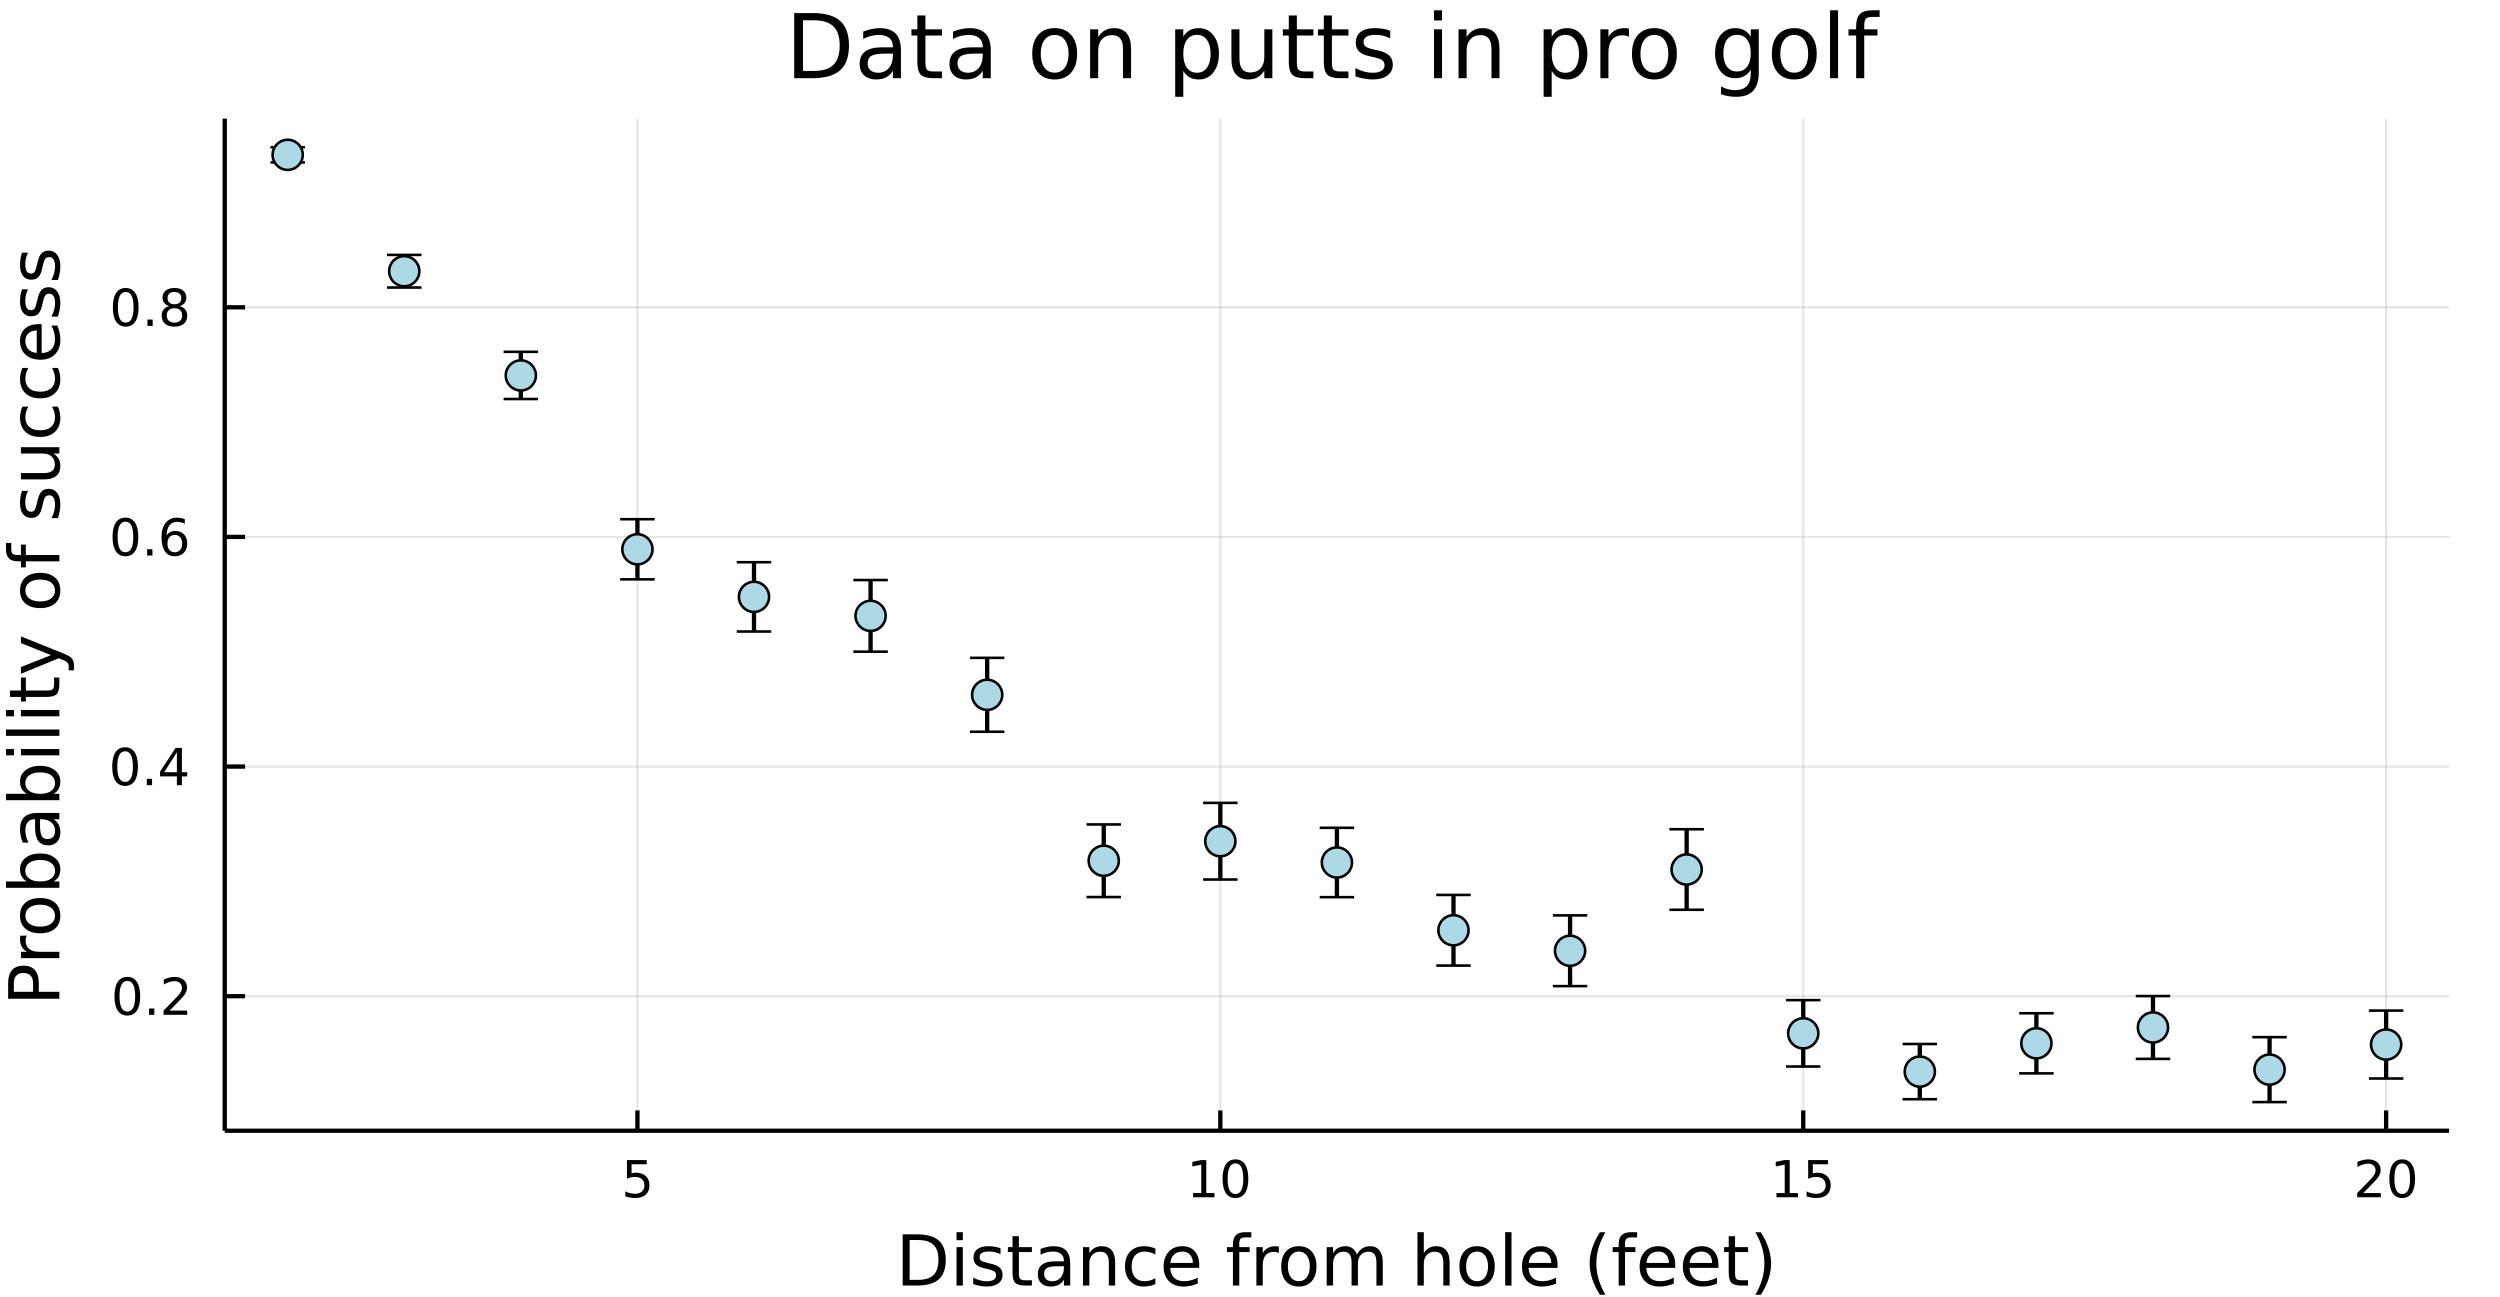 <?xml version="1.0" encoding="utf-8"?>
<svg xmlns="http://www.w3.org/2000/svg" xmlns:xlink="http://www.w3.org/1999/xlink" width="580" height="301" viewBox="0 0 2320 1204">
<rect x="0" y="0" width="2320" height="1204" fill="#808080" stroke="none"/>
<defs>
  <clipPath id="clip200">
    <rect x="0" y="0" width="2320" height="1204"/>
  </clipPath>
</defs>
<path clip-path="url(#clip200)" d="
M0 1204 L2320 1204 L2320 0 L0 0  Z
  " fill="#ffffff" fill-rule="evenodd" fill-opacity="1"/>
<defs>
  <clipPath id="clip201">
    <rect x="464" y="0" width="1625" height="1204"/>
  </clipPath>
</defs>
<path clip-path="url(#clip200)" d="
M208.538 1049.32 L2272.76 1049.32 L2272.76 110.073 L208.538 110.073  Z
  " fill="#ffffff" fill-rule="evenodd" fill-opacity="1"/>
<defs>
  <clipPath id="clip202">
    <rect x="208" y="110" width="2065" height="940"/>
  </clipPath>
</defs>
<polyline clip-path="url(#clip202)" style="stroke:#000000; stroke-linecap:butt; stroke-linejoin:round; stroke-width:2; stroke-opacity:0.1; fill:none" points="
  591.522,1049.32 591.522,110.073 
  "/>
<polyline clip-path="url(#clip202)" style="stroke:#000000; stroke-linecap:butt; stroke-linejoin:round; stroke-width:2; stroke-opacity:0.1; fill:none" points="
  1132.46,1049.32 1132.46,110.073 
  "/>
<polyline clip-path="url(#clip202)" style="stroke:#000000; stroke-linecap:butt; stroke-linejoin:round; stroke-width:2; stroke-opacity:0.1; fill:none" points="
  1673.4,1049.32 1673.4,110.073 
  "/>
<polyline clip-path="url(#clip202)" style="stroke:#000000; stroke-linecap:butt; stroke-linejoin:round; stroke-width:2; stroke-opacity:0.1; fill:none" points="
  2214.33,1049.32 2214.33,110.073 
  "/>
<polyline clip-path="url(#clip200)" style="stroke:#000000; stroke-linecap:butt; stroke-linejoin:round; stroke-width:4; stroke-opacity:1; fill:none" points="
  208.538,1049.32 2272.76,1049.32 
  "/>
<polyline clip-path="url(#clip200)" style="stroke:#000000; stroke-linecap:butt; stroke-linejoin:round; stroke-width:4; stroke-opacity:1; fill:none" points="
  591.522,1049.32 591.522,1030.43 
  "/>
<polyline clip-path="url(#clip200)" style="stroke:#000000; stroke-linecap:butt; stroke-linejoin:round; stroke-width:4; stroke-opacity:1; fill:none" points="
  1132.46,1049.32 1132.46,1030.43 
  "/>
<polyline clip-path="url(#clip200)" style="stroke:#000000; stroke-linecap:butt; stroke-linejoin:round; stroke-width:4; stroke-opacity:1; fill:none" points="
  1673.4,1049.32 1673.4,1030.43 
  "/>
<polyline clip-path="url(#clip200)" style="stroke:#000000; stroke-linecap:butt; stroke-linejoin:round; stroke-width:4; stroke-opacity:1; fill:none" points="
  2214.33,1049.32 2214.33,1030.43 
  "/>
<path clip-path="url(#clip200)" d="M581.8 1076.52 L600.156 1076.52 L600.156 1080.46 L586.082 1080.46 L586.082 1088.93 Q587.101 1088.58 588.119 1088.42 Q589.138 1088.24 590.156 1088.24 Q595.943 1088.24 599.323 1091.41 Q602.702 1094.58 602.702 1100 Q602.702 1105.58 599.23 1108.68 Q595.758 1111.76 589.439 1111.76 Q587.263 1111.76 584.994 1111.39 Q582.749 1111.02 580.341 1110.27 L580.341 1105.58 Q582.425 1106.71 584.647 1107.27 Q586.869 1107.82 589.346 1107.82 Q593.351 1107.82 595.689 1105.71 Q598.027 1103.61 598.027 1100 Q598.027 1096.39 595.689 1094.28 Q593.351 1092.17 589.346 1092.17 Q587.471 1092.17 585.596 1092.59 Q583.744 1093.01 581.8 1093.89 L581.8 1076.52 Z" fill="#000000" fill-rule="evenodd" fill-opacity="1" /><path clip-path="url(#clip200)" d="M1107.15 1107.15 L1114.79 1107.15 L1114.79 1080.78 L1106.48 1082.45 L1106.48 1078.19 L1114.74 1076.52 L1119.42 1076.52 L1119.42 1107.15 L1127.05 1107.15 L1127.05 1111.08 L1107.15 1111.08 L1107.15 1107.15 Z" fill="#000000" fill-rule="evenodd" fill-opacity="1" /><path clip-path="url(#clip200)" d="M1146.5 1079.6 Q1142.89 1079.6 1141.06 1083.17 Q1139.25 1086.71 1139.25 1093.84 Q1139.25 1100.95 1141.06 1104.51 Q1142.89 1108.05 1146.5 1108.05 Q1150.13 1108.05 1151.94 1104.51 Q1153.77 1100.95 1153.77 1093.84 Q1153.77 1086.71 1151.94 1083.17 Q1150.13 1079.6 1146.5 1079.6 M1146.5 1075.9 Q1152.31 1075.9 1155.36 1080.51 Q1158.44 1085.09 1158.44 1093.84 Q1158.44 1102.57 1155.36 1107.17 Q1152.31 1111.76 1146.5 1111.76 Q1140.69 1111.76 1137.61 1107.17 Q1134.55 1102.57 1134.55 1093.84 Q1134.55 1085.09 1137.61 1080.51 Q1140.69 1075.9 1146.5 1075.9 Z" fill="#000000" fill-rule="evenodd" fill-opacity="1" /><path clip-path="url(#clip200)" d="M1648.58 1107.15 L1656.22 1107.15 L1656.22 1080.78 L1647.91 1082.45 L1647.91 1078.19 L1656.17 1076.52 L1660.85 1076.52 L1660.85 1107.15 L1668.49 1107.15 L1668.49 1111.08 L1648.58 1111.08 L1648.58 1107.15 Z" fill="#000000" fill-rule="evenodd" fill-opacity="1" /><path clip-path="url(#clip200)" d="M1677.98 1076.52 L1696.34 1076.52 L1696.34 1080.46 L1682.26 1080.46 L1682.26 1088.93 Q1683.28 1088.58 1684.3 1088.42 Q1685.32 1088.24 1686.34 1088.24 Q1692.12 1088.24 1695.5 1091.41 Q1698.88 1094.58 1698.88 1100 Q1698.88 1105.58 1695.41 1108.68 Q1691.94 1111.76 1685.62 1111.76 Q1683.44 1111.76 1681.17 1111.39 Q1678.93 1111.02 1676.52 1110.27 L1676.52 1105.58 Q1678.61 1106.71 1680.83 1107.27 Q1683.05 1107.82 1685.53 1107.82 Q1689.53 1107.82 1691.87 1105.71 Q1694.21 1103.61 1694.21 1100 Q1694.21 1096.39 1691.87 1094.28 Q1689.53 1092.17 1685.53 1092.17 Q1683.65 1092.17 1681.78 1092.59 Q1679.92 1093.01 1677.98 1093.89 L1677.98 1076.52 Z" fill="#000000" fill-rule="evenodd" fill-opacity="1" /><path clip-path="url(#clip200)" d="M2193.11 1107.15 L2209.43 1107.15 L2209.43 1111.08 L2187.48 1111.08 L2187.48 1107.15 Q2190.14 1104.4 2194.73 1099.77 Q2199.33 1095.11 2200.52 1093.77 Q2202.76 1091.25 2203.64 1089.51 Q2204.54 1087.75 2204.54 1086.06 Q2204.54 1083.31 2202.6 1081.57 Q2200.68 1079.83 2197.58 1079.83 Q2195.38 1079.83 2192.92 1080.6 Q2190.49 1081.36 2187.71 1082.91 L2187.71 1078.19 Q2190.54 1077.06 2192.99 1076.48 Q2195.45 1075.9 2197.48 1075.9 Q2202.85 1075.9 2206.05 1078.58 Q2209.24 1081.27 2209.24 1085.76 Q2209.24 1087.89 2208.43 1089.81 Q2207.64 1091.71 2205.54 1094.3 Q2204.96 1094.97 2201.86 1098.19 Q2198.76 1101.39 2193.11 1107.15 Z" fill="#000000" fill-rule="evenodd" fill-opacity="1" /><path clip-path="url(#clip200)" d="M2229.24 1079.6 Q2225.63 1079.6 2223.8 1083.17 Q2222 1086.71 2222 1093.84 Q2222 1100.95 2223.8 1104.51 Q2225.63 1108.05 2229.24 1108.05 Q2232.88 1108.05 2234.68 1104.51 Q2236.51 1100.95 2236.51 1093.84 Q2236.51 1086.71 2234.68 1083.17 Q2232.88 1079.6 2229.24 1079.6 M2229.24 1075.9 Q2235.05 1075.9 2238.11 1080.51 Q2241.19 1085.09 2241.19 1093.84 Q2241.19 1102.57 2238.11 1107.17 Q2235.05 1111.76 2229.24 1111.76 Q2223.43 1111.76 2220.35 1107.17 Q2217.3 1102.57 2217.3 1093.84 Q2217.3 1085.09 2220.35 1080.51 Q2223.43 1075.9 2229.24 1075.9 Z" fill="#000000" fill-rule="evenodd" fill-opacity="1" /><path clip-path="url(#clip200)" d="M844.143 1150.75 L844.143 1187.71 L851.909 1187.71 Q861.744 1187.71 866.296 1183.25 Q870.879 1178.79 870.879 1169.18 Q870.879 1159.63 866.296 1155.21 Q861.744 1150.75 851.909 1150.75 L844.143 1150.75 M837.714 1145.47 L850.923 1145.47 Q864.736 1145.47 871.197 1151.23 Q877.659 1156.96 877.659 1169.18 Q877.659 1181.47 871.165 1187.23 Q864.672 1192.99 850.923 1192.99 L837.714 1192.99 L837.714 1145.47 Z" fill="#000000" fill-rule="evenodd" fill-opacity="1" /><path clip-path="url(#clip200)" d="M887.653 1157.34 L893.509 1157.34 L893.509 1192.99 L887.653 1192.99 L887.653 1157.34 M887.653 1143.46 L893.509 1143.46 L893.509 1150.88 L887.653 1150.88 L887.653 1143.46 Z" fill="#000000" fill-rule="evenodd" fill-opacity="1" /><path clip-path="url(#clip200)" d="M928.489 1158.39 L928.489 1163.93 Q926.006 1162.66 923.332 1162.02 Q920.659 1161.38 917.794 1161.38 Q913.434 1161.38 911.238 1162.72 Q909.073 1164.06 909.073 1166.73 Q909.073 1168.77 910.633 1169.94 Q912.192 1171.09 916.903 1172.14 L918.908 1172.59 Q925.147 1173.92 927.757 1176.37 Q930.398 1178.79 930.398 1183.15 Q930.398 1188.12 926.452 1191.02 Q922.537 1193.91 915.662 1193.91 Q912.797 1193.91 909.678 1193.34 Q906.591 1192.8 903.153 1191.68 L903.153 1185.64 Q906.4 1187.32 909.551 1188.18 Q912.702 1189.01 915.789 1189.01 Q919.927 1189.01 922.155 1187.61 Q924.383 1186.18 924.383 1183.6 Q924.383 1181.21 922.76 1179.94 Q921.168 1178.67 915.725 1177.49 L913.688 1177.01 Q908.246 1175.87 905.827 1173.51 Q903.408 1171.12 903.408 1166.98 Q903.408 1161.96 906.973 1159.22 Q910.537 1156.48 917.094 1156.48 Q920.341 1156.48 923.205 1156.96 Q926.07 1157.44 928.489 1158.39 Z" fill="#000000" fill-rule="evenodd" fill-opacity="1" /><path clip-path="url(#clip200)" d="M945.517 1147.22 L945.517 1157.34 L957.58 1157.34 L957.58 1161.89 L945.517 1161.89 L945.517 1181.24 Q945.517 1185.6 946.695 1186.85 Q947.904 1188.09 951.564 1188.09 L957.58 1188.09 L957.58 1192.99 L951.564 1192.99 Q944.785 1192.99 942.207 1190.47 Q939.629 1187.93 939.629 1181.24 L939.629 1161.89 L935.332 1161.89 L935.332 1157.34 L939.629 1157.34 L939.629 1147.22 L945.517 1147.22 Z" fill="#000000" fill-rule="evenodd" fill-opacity="1" /><path clip-path="url(#clip200)" d="M981.483 1175.07 Q974.385 1175.07 971.648 1176.69 Q968.911 1178.32 968.911 1182.23 Q968.911 1185.35 970.948 1187.2 Q973.017 1189.01 976.55 1189.01 Q981.42 1189.01 984.348 1185.57 Q987.308 1182.1 987.308 1176.37 L987.308 1175.07 L981.483 1175.07 M993.164 1172.65 L993.164 1192.99 L987.308 1192.99 L987.308 1187.58 Q985.303 1190.82 982.311 1192.38 Q979.319 1193.91 974.99 1193.91 Q969.516 1193.91 966.269 1190.86 Q963.054 1187.77 963.054 1182.61 Q963.054 1176.6 967.065 1173.54 Q971.107 1170.49 979.096 1170.49 L987.308 1170.49 L987.308 1169.91 Q987.308 1165.87 984.634 1163.67 Q981.992 1161.45 977.186 1161.45 Q974.131 1161.45 971.234 1162.18 Q968.338 1162.91 965.664 1164.37 L965.664 1158.96 Q968.879 1157.72 971.903 1157.12 Q974.927 1156.48 977.791 1156.48 Q985.525 1156.48 989.345 1160.49 Q993.164 1164.5 993.164 1172.65 Z" fill="#000000" fill-rule="evenodd" fill-opacity="1" /><path clip-path="url(#clip200)" d="M1034.86 1171.47 L1034.86 1192.99 L1029 1192.99 L1029 1171.66 Q1029 1166.6 1027.03 1164.09 Q1025.06 1161.57 1021.11 1161.57 Q1016.37 1161.57 1013.63 1164.6 Q1010.89 1167.62 1010.89 1172.84 L1010.89 1192.99 L1005 1192.99 L1005 1157.34 L1010.89 1157.34 L1010.89 1162.88 Q1012.99 1159.66 1015.83 1158.07 Q1018.69 1156.48 1022.41 1156.48 Q1028.56 1156.48 1031.71 1160.3 Q1034.86 1164.09 1034.86 1171.47 Z" fill="#000000" fill-rule="evenodd" fill-opacity="1" /><path clip-path="url(#clip200)" d="M1072.19 1158.71 L1072.19 1164.18 Q1069.71 1162.82 1067.2 1162.15 Q1064.71 1161.45 1062.17 1161.45 Q1056.47 1161.45 1053.32 1165.08 Q1050.17 1168.67 1050.17 1175.2 Q1050.17 1181.72 1053.32 1185.35 Q1056.47 1188.95 1062.17 1188.95 Q1064.71 1188.95 1067.2 1188.28 Q1069.71 1187.58 1072.19 1186.21 L1072.19 1191.62 Q1069.74 1192.77 1067.1 1193.34 Q1064.49 1193.91 1061.53 1193.91 Q1053.48 1193.91 1048.74 1188.85 Q1043.99 1183.79 1043.99 1175.2 Q1043.99 1166.48 1048.77 1161.48 Q1053.57 1156.48 1061.91 1156.48 Q1064.62 1156.48 1067.2 1157.05 Q1069.78 1157.6 1072.19 1158.71 Z" fill="#000000" fill-rule="evenodd" fill-opacity="1" /><path clip-path="url(#clip200)" d="M1112.87 1173.7 L1112.87 1176.57 L1085.94 1176.57 Q1086.33 1182.61 1089.57 1185.8 Q1092.85 1188.95 1098.68 1188.95 Q1102.05 1188.95 1105.2 1188.12 Q1108.38 1187.29 1111.5 1185.64 L1111.5 1191.17 Q1108.35 1192.51 1105.04 1193.21 Q1101.73 1193.91 1098.33 1193.91 Q1089.8 1193.91 1084.8 1188.95 Q1079.83 1183.98 1079.83 1175.51 Q1079.83 1166.76 1084.54 1161.64 Q1089.29 1156.48 1097.31 1156.48 Q1104.5 1156.48 1108.67 1161.13 Q1112.87 1165.74 1112.87 1173.7 M1107.01 1171.98 Q1106.95 1167.18 1104.31 1164.31 Q1101.7 1161.45 1097.37 1161.45 Q1092.47 1161.45 1089.51 1164.22 Q1086.58 1166.98 1086.14 1172.01 L1107.01 1171.98 Z" fill="#000000" fill-rule="evenodd" fill-opacity="1" /><path clip-path="url(#clip200)" d="M1161.25 1143.46 L1161.25 1148.33 L1155.65 1148.33 Q1152.5 1148.33 1151.26 1149.61 Q1150.05 1150.88 1150.05 1154.19 L1150.05 1157.34 L1159.69 1157.34 L1159.69 1161.89 L1150.05 1161.89 L1150.05 1192.99 L1144.16 1192.99 L1144.16 1161.89 L1138.56 1161.89 L1138.56 1157.34 L1144.16 1157.34 L1144.16 1154.86 Q1144.16 1148.91 1146.93 1146.2 Q1149.7 1143.46 1155.71 1143.46 L1161.25 1143.46 Z" fill="#000000" fill-rule="evenodd" fill-opacity="1" /><path clip-path="url(#clip200)" d="M1186.81 1162.82 Q1185.82 1162.24 1184.64 1161.99 Q1183.5 1161.7 1182.1 1161.7 Q1177.13 1161.7 1174.46 1164.95 Q1171.82 1168.16 1171.82 1174.21 L1171.82 1192.99 L1165.93 1192.99 L1165.93 1157.34 L1171.82 1157.34 L1171.82 1162.88 Q1173.66 1159.63 1176.62 1158.07 Q1179.58 1156.48 1183.82 1156.48 Q1184.42 1156.48 1185.15 1156.58 Q1185.89 1156.64 1186.78 1156.8 L1186.81 1162.82 Z" fill="#000000" fill-rule="evenodd" fill-opacity="1" /><path clip-path="url(#clip200)" d="M1205.33 1161.45 Q1200.62 1161.45 1197.89 1165.14 Q1195.15 1168.8 1195.15 1175.2 Q1195.15 1181.59 1197.85 1185.29 Q1200.59 1188.95 1205.33 1188.95 Q1210.01 1188.95 1212.75 1185.25 Q1215.49 1181.56 1215.49 1175.2 Q1215.49 1168.86 1212.75 1165.17 Q1210.01 1161.45 1205.33 1161.45 M1205.33 1156.48 Q1212.97 1156.48 1217.33 1161.45 Q1221.69 1166.41 1221.69 1175.2 Q1221.69 1183.95 1217.33 1188.95 Q1212.97 1193.91 1205.33 1193.91 Q1197.66 1193.91 1193.3 1188.95 Q1188.97 1183.95 1188.97 1175.2 Q1188.97 1166.41 1193.3 1161.45 Q1197.66 1156.48 1205.33 1156.48 Z" fill="#000000" fill-rule="evenodd" fill-opacity="1" /><path clip-path="url(#clip200)" d="M1259.16 1164.18 Q1261.35 1160.24 1264.41 1158.36 Q1267.46 1156.48 1271.6 1156.48 Q1277.17 1156.48 1280.19 1160.4 Q1283.22 1164.28 1283.22 1171.47 L1283.22 1192.99 L1277.33 1192.99 L1277.33 1171.66 Q1277.33 1166.54 1275.52 1164.06 Q1273.7 1161.57 1269.98 1161.57 Q1265.43 1161.57 1262.78 1164.6 Q1260.14 1167.62 1260.14 1172.84 L1260.14 1192.99 L1254.25 1192.99 L1254.25 1171.66 Q1254.25 1166.51 1252.44 1164.06 Q1250.63 1161.57 1246.84 1161.57 Q1242.35 1161.57 1239.71 1164.63 Q1237.07 1167.65 1237.07 1172.84 L1237.07 1192.99 L1231.18 1192.99 L1231.18 1157.34 L1237.07 1157.34 L1237.07 1162.88 Q1239.07 1159.6 1241.87 1158.04 Q1244.67 1156.48 1248.52 1156.48 Q1252.41 1156.48 1255.11 1158.45 Q1257.85 1160.43 1259.16 1164.18 Z" fill="#000000" fill-rule="evenodd" fill-opacity="1" /><path clip-path="url(#clip200)" d="M1345.25 1171.47 L1345.25 1192.99 L1339.4 1192.99 L1339.4 1171.66 Q1339.4 1166.6 1337.42 1164.09 Q1335.45 1161.57 1331.5 1161.57 Q1326.76 1161.57 1324.02 1164.6 Q1321.28 1167.62 1321.28 1172.84 L1321.28 1192.99 L1315.4 1192.99 L1315.4 1143.46 L1321.28 1143.46 L1321.28 1162.88 Q1323.39 1159.66 1326.22 1158.07 Q1329.08 1156.48 1332.81 1156.48 Q1338.95 1156.48 1342.1 1160.3 Q1345.25 1164.09 1345.25 1171.47 Z" fill="#000000" fill-rule="evenodd" fill-opacity="1" /><path clip-path="url(#clip200)" d="M1370.75 1161.45 Q1366.04 1161.45 1363.3 1165.14 Q1360.56 1168.8 1360.56 1175.2 Q1360.56 1181.59 1363.27 1185.29 Q1366 1188.95 1370.75 1188.95 Q1375.42 1188.95 1378.16 1185.25 Q1380.9 1181.56 1380.9 1175.2 Q1380.9 1168.86 1378.16 1165.17 Q1375.42 1161.45 1370.75 1161.45 M1370.75 1156.48 Q1378.38 1156.48 1382.75 1161.45 Q1387.11 1166.41 1387.11 1175.2 Q1387.11 1183.95 1382.75 1188.95 Q1378.38 1193.91 1370.75 1193.91 Q1363.08 1193.91 1358.71 1188.95 Q1354.39 1183.95 1354.39 1175.2 Q1354.39 1166.41 1358.71 1161.45 Q1363.08 1156.48 1370.75 1156.48 Z" fill="#000000" fill-rule="evenodd" fill-opacity="1" /><path clip-path="url(#clip200)" d="M1396.81 1143.46 L1402.67 1143.46 L1402.67 1192.99 L1396.81 1192.99 L1396.81 1143.46 Z" fill="#000000" fill-rule="evenodd" fill-opacity="1" /><path clip-path="url(#clip200)" d="M1445.42 1173.7 L1445.42 1176.57 L1418.49 1176.57 Q1418.87 1182.61 1422.12 1185.8 Q1425.4 1188.95 1431.22 1188.95 Q1434.59 1188.95 1437.75 1188.12 Q1440.93 1187.29 1444.05 1185.64 L1444.05 1191.17 Q1440.9 1192.51 1437.59 1193.21 Q1434.28 1193.91 1430.87 1193.91 Q1422.34 1193.91 1417.34 1188.95 Q1412.38 1183.98 1412.38 1175.51 Q1412.38 1166.76 1417.09 1161.64 Q1421.83 1156.48 1429.85 1156.48 Q1437.04 1156.48 1441.21 1161.13 Q1445.42 1165.74 1445.42 1173.7 M1439.56 1171.98 Q1439.5 1167.18 1436.85 1164.31 Q1434.24 1161.45 1429.92 1161.45 Q1425.01 1161.45 1422.05 1164.22 Q1419.13 1166.98 1418.68 1172.01 L1439.56 1171.98 Z" fill="#000000" fill-rule="evenodd" fill-opacity="1" /><path clip-path="url(#clip200)" d="M1489.82 1143.53 Q1485.55 1150.85 1483.48 1158.01 Q1481.41 1165.17 1481.41 1172.52 Q1481.41 1179.88 1483.48 1187.1 Q1485.58 1194.29 1489.82 1201.58 L1484.72 1201.58 Q1479.95 1194.1 1477.56 1186.88 Q1475.21 1179.65 1475.21 1172.52 Q1475.21 1165.43 1477.56 1158.23 Q1479.92 1151.04 1484.72 1143.53 L1489.82 1143.53 Z" fill="#000000" fill-rule="evenodd" fill-opacity="1" /><path clip-path="url(#clip200)" d="M1519.23 1143.46 L1519.23 1148.33 L1513.62 1148.33 Q1510.47 1148.33 1509.23 1149.61 Q1508.02 1150.88 1508.02 1154.19 L1508.02 1157.34 L1517.67 1157.34 L1517.67 1161.89 L1508.02 1161.89 L1508.02 1192.99 L1502.13 1192.99 L1502.13 1161.89 L1496.53 1161.89 L1496.53 1157.34 L1502.13 1157.34 L1502.13 1154.86 Q1502.13 1148.91 1504.9 1146.2 Q1507.67 1143.46 1513.69 1143.46 L1519.23 1143.46 Z" fill="#000000" fill-rule="evenodd" fill-opacity="1" /><path clip-path="url(#clip200)" d="M1554.62 1173.7 L1554.62 1176.57 L1527.69 1176.57 Q1528.07 1182.61 1531.32 1185.8 Q1534.6 1188.95 1540.42 1188.95 Q1543.8 1188.95 1546.95 1188.12 Q1550.13 1187.29 1553.25 1185.64 L1553.25 1191.17 Q1550.1 1192.51 1546.79 1193.21 Q1543.48 1193.91 1540.07 1193.91 Q1531.54 1193.91 1526.55 1188.95 Q1521.58 1183.98 1521.58 1175.51 Q1521.58 1166.76 1526.29 1161.64 Q1531.03 1156.48 1539.06 1156.48 Q1546.25 1156.48 1550.42 1161.13 Q1554.62 1165.74 1554.62 1173.7 M1548.76 1171.98 Q1548.7 1167.18 1546.06 1164.31 Q1543.45 1161.45 1539.12 1161.45 Q1534.22 1161.45 1531.26 1164.22 Q1528.33 1166.98 1527.88 1172.01 L1548.76 1171.98 Z" fill="#000000" fill-rule="evenodd" fill-opacity="1" /><path clip-path="url(#clip200)" d="M1594.72 1173.7 L1594.72 1176.57 L1567.8 1176.57 Q1568.18 1182.61 1571.43 1185.8 Q1574.7 1188.95 1580.53 1188.95 Q1583.9 1188.95 1587.05 1188.12 Q1590.24 1187.29 1593.35 1185.64 L1593.35 1191.17 Q1590.2 1192.51 1586.89 1193.21 Q1583.58 1193.91 1580.18 1193.91 Q1571.65 1193.91 1566.65 1188.95 Q1561.69 1183.98 1561.69 1175.51 Q1561.69 1166.76 1566.4 1161.64 Q1571.14 1156.48 1579.16 1156.48 Q1586.35 1156.48 1590.52 1161.13 Q1594.72 1165.74 1594.72 1173.7 M1588.87 1171.98 Q1588.8 1167.18 1586.16 1164.31 Q1583.55 1161.45 1579.22 1161.45 Q1574.32 1161.45 1571.36 1164.22 Q1568.43 1166.98 1567.99 1172.01 L1588.87 1171.98 Z" fill="#000000" fill-rule="evenodd" fill-opacity="1" /><path clip-path="url(#clip200)" d="M1610.13 1147.22 L1610.13 1157.34 L1622.19 1157.34 L1622.19 1161.89 L1610.13 1161.89 L1610.13 1181.24 Q1610.13 1185.6 1611.31 1186.85 Q1612.52 1188.09 1616.18 1188.09 L1622.19 1188.09 L1622.19 1192.99 L1616.18 1192.99 Q1609.4 1192.99 1606.82 1190.47 Q1604.24 1187.93 1604.24 1181.24 L1604.24 1161.89 L1599.94 1161.89 L1599.94 1157.34 L1604.24 1157.34 L1604.24 1147.22 L1610.13 1147.22 Z" fill="#000000" fill-rule="evenodd" fill-opacity="1" /><path clip-path="url(#clip200)" d="M1628.97 1143.53 L1634.06 1143.53 Q1638.84 1151.04 1641.19 1158.23 Q1643.58 1165.43 1643.58 1172.52 Q1643.58 1179.65 1641.19 1186.88 Q1638.84 1194.1 1634.06 1201.58 L1628.97 1201.58 Q1633.2 1194.29 1635.27 1187.1 Q1637.37 1179.88 1637.37 1172.52 Q1637.37 1165.17 1635.27 1158.01 Q1633.2 1150.85 1628.97 1143.53 Z" fill="#000000" fill-rule="evenodd" fill-opacity="1" /><polyline clip-path="url(#clip202)" style="stroke:#000000; stroke-linecap:butt; stroke-linejoin:round; stroke-width:2; stroke-opacity:0.1; fill:none" points="
  208.538,924.476 2272.76,924.476 
  "/>
<polyline clip-path="url(#clip202)" style="stroke:#000000; stroke-linecap:butt; stroke-linejoin:round; stroke-width:2; stroke-opacity:0.1; fill:none" points="
  208.538,711.37 2272.76,711.37 
  "/>
<polyline clip-path="url(#clip202)" style="stroke:#000000; stroke-linecap:butt; stroke-linejoin:round; stroke-width:2; stroke-opacity:0.1; fill:none" points="
  208.538,498.265 2272.76,498.265 
  "/>
<polyline clip-path="url(#clip202)" style="stroke:#000000; stroke-linecap:butt; stroke-linejoin:round; stroke-width:2; stroke-opacity:0.1; fill:none" points="
  208.538,285.159 2272.76,285.159 
  "/>
<polyline clip-path="url(#clip200)" style="stroke:#000000; stroke-linecap:butt; stroke-linejoin:round; stroke-width:4; stroke-opacity:1; fill:none" points="
  208.538,1049.32 208.538,110.073 
  "/>
<polyline clip-path="url(#clip200)" style="stroke:#000000; stroke-linecap:butt; stroke-linejoin:round; stroke-width:4; stroke-opacity:1; fill:none" points="
  208.538,924.476 227.436,924.476 
  "/>
<polyline clip-path="url(#clip200)" style="stroke:#000000; stroke-linecap:butt; stroke-linejoin:round; stroke-width:4; stroke-opacity:1; fill:none" points="
  208.538,711.37 227.436,711.37 
  "/>
<polyline clip-path="url(#clip200)" style="stroke:#000000; stroke-linecap:butt; stroke-linejoin:round; stroke-width:4; stroke-opacity:1; fill:none" points="
  208.538,498.265 227.436,498.265 
  "/>
<polyline clip-path="url(#clip200)" style="stroke:#000000; stroke-linecap:butt; stroke-linejoin:round; stroke-width:4; stroke-opacity:1; fill:none" points="
  208.538,285.159 227.436,285.159 
  "/>
<path clip-path="url(#clip200)" d="M118.16 910.275 Q114.549 910.275 112.72 913.839 Q110.914 917.381 110.914 924.511 Q110.914 931.617 112.72 935.182 Q114.549 938.724 118.16 938.724 Q121.794 938.724 123.6 935.182 Q125.428 931.617 125.428 924.511 Q125.428 917.381 123.6 913.839 Q121.794 910.275 118.16 910.275 M118.16 906.571 Q123.97 906.571 127.025 911.177 Q130.104 915.761 130.104 924.511 Q130.104 933.237 127.025 937.844 Q123.97 942.427 118.16 942.427 Q112.35 942.427 109.271 937.844 Q106.215 933.237 106.215 924.511 Q106.215 915.761 109.271 911.177 Q112.35 906.571 118.16 906.571 Z" fill="#000000" fill-rule="evenodd" fill-opacity="1" /><path clip-path="url(#clip200)" d="M138.322 935.876 L143.206 935.876 L143.206 941.756 L138.322 941.756 L138.322 935.876 Z" fill="#000000" fill-rule="evenodd" fill-opacity="1" /><path clip-path="url(#clip200)" d="M157.419 937.821 L173.738 937.821 L173.738 941.756 L151.794 941.756 L151.794 937.821 Q154.456 935.066 159.039 930.437 Q163.646 925.784 164.826 924.441 Q167.071 921.918 167.951 920.182 Q168.854 918.423 168.854 916.733 Q168.854 913.978 166.909 912.242 Q164.988 910.506 161.886 910.506 Q159.687 910.506 157.234 911.27 Q154.803 912.034 152.025 913.585 L152.025 908.863 Q154.849 907.728 157.303 907.15 Q159.757 906.571 161.794 906.571 Q167.164 906.571 170.359 909.256 Q173.553 911.941 173.553 916.432 Q173.553 918.562 172.743 920.483 Q171.956 922.381 169.849 924.974 Q169.271 925.645 166.169 928.862 Q163.067 932.057 157.419 937.821 Z" fill="#000000" fill-rule="evenodd" fill-opacity="1" /><path clip-path="url(#clip200)" d="M116.076 697.169 Q112.465 697.169 110.637 700.734 Q108.831 704.275 108.831 711.405 Q108.831 718.511 110.637 722.076 Q112.465 725.618 116.076 725.618 Q119.711 725.618 121.516 722.076 Q123.345 718.511 123.345 711.405 Q123.345 704.275 121.516 700.734 Q119.711 697.169 116.076 697.169 M116.076 693.465 Q121.887 693.465 124.942 698.072 Q128.021 702.655 128.021 711.405 Q128.021 720.132 124.942 724.738 Q121.887 729.322 116.076 729.322 Q110.266 729.322 107.188 724.738 Q104.132 720.132 104.132 711.405 Q104.132 702.655 107.188 698.072 Q110.266 693.465 116.076 693.465 Z" fill="#000000" fill-rule="evenodd" fill-opacity="1" /><path clip-path="url(#clip200)" d="M136.238 722.771 L141.123 722.771 L141.123 728.65 L136.238 728.65 L136.238 722.771 Z" fill="#000000" fill-rule="evenodd" fill-opacity="1" /><path clip-path="url(#clip200)" d="M164.155 698.164 L152.349 716.613 L164.155 716.613 L164.155 698.164 M162.928 694.09 L168.808 694.09 L168.808 716.613 L173.738 716.613 L173.738 720.502 L168.808 720.502 L168.808 728.65 L164.155 728.65 L164.155 720.502 L148.553 720.502 L148.553 715.988 L162.928 694.09 Z" fill="#000000" fill-rule="evenodd" fill-opacity="1" /><path clip-path="url(#clip200)" d="M116.4 484.063 Q112.789 484.063 110.961 487.628 Q109.155 491.17 109.155 498.299 Q109.155 505.406 110.961 508.97 Q112.789 512.512 116.4 512.512 Q120.035 512.512 121.84 508.97 Q123.669 505.406 123.669 498.299 Q123.669 491.17 121.84 487.628 Q120.035 484.063 116.4 484.063 M116.4 480.36 Q122.211 480.36 125.266 484.966 Q128.345 489.549 128.345 498.299 Q128.345 507.026 125.266 511.633 Q122.211 516.216 116.4 516.216 Q110.59 516.216 107.512 511.633 Q104.456 507.026 104.456 498.299 Q104.456 489.549 107.512 484.966 Q110.59 480.36 116.4 480.36 Z" fill="#000000" fill-rule="evenodd" fill-opacity="1" /><path clip-path="url(#clip200)" d="M136.562 509.665 L141.447 509.665 L141.447 515.545 L136.562 515.545 L136.562 509.665 Z" fill="#000000" fill-rule="evenodd" fill-opacity="1" /><path clip-path="url(#clip200)" d="M162.21 496.401 Q159.062 496.401 157.21 498.554 Q155.382 500.707 155.382 504.457 Q155.382 508.183 157.21 510.359 Q159.062 512.512 162.21 512.512 Q165.359 512.512 167.187 510.359 Q169.039 508.183 169.039 504.457 Q169.039 500.707 167.187 498.554 Q165.359 496.401 162.21 496.401 M171.493 481.748 L171.493 486.008 Q169.734 485.174 167.928 484.735 Q166.146 484.295 164.386 484.295 Q159.757 484.295 157.303 487.42 Q154.872 490.545 154.525 496.864 Q155.891 494.85 157.951 493.785 Q160.011 492.697 162.488 492.697 Q167.696 492.697 170.706 495.869 Q173.738 499.017 173.738 504.457 Q173.738 509.781 170.59 512.998 Q167.442 516.216 162.21 516.216 Q156.215 516.216 153.044 511.633 Q149.873 507.026 149.873 498.299 Q149.873 490.105 153.761 485.244 Q157.65 480.36 164.201 480.36 Q165.96 480.36 167.743 480.707 Q169.548 481.054 171.493 481.748 Z" fill="#000000" fill-rule="evenodd" fill-opacity="1" /><path clip-path="url(#clip200)" d="M116.655 270.958 Q113.044 270.958 111.215 274.522 Q109.41 278.064 109.41 285.194 Q109.41 292.3 111.215 295.865 Q113.044 299.406 116.655 299.406 Q120.289 299.406 122.095 295.865 Q123.924 292.3 123.924 285.194 Q123.924 278.064 122.095 274.522 Q120.289 270.958 116.655 270.958 M116.655 267.254 Q122.465 267.254 125.521 271.86 Q128.599 276.444 128.599 285.194 Q128.599 293.92 125.521 298.527 Q122.465 303.11 116.655 303.11 Q110.845 303.11 107.766 298.527 Q104.711 293.92 104.711 285.194 Q104.711 276.444 107.766 271.86 Q110.845 267.254 116.655 267.254 Z" fill="#000000" fill-rule="evenodd" fill-opacity="1" /><path clip-path="url(#clip200)" d="M136.817 296.559 L141.701 296.559 L141.701 302.439 L136.817 302.439 L136.817 296.559 Z" fill="#000000" fill-rule="evenodd" fill-opacity="1" /><path clip-path="url(#clip200)" d="M161.886 286.027 Q158.553 286.027 156.632 287.809 Q154.734 289.592 154.734 292.717 Q154.734 295.842 156.632 297.624 Q158.553 299.406 161.886 299.406 Q165.22 299.406 167.141 297.624 Q169.062 295.819 169.062 292.717 Q169.062 289.592 167.141 287.809 Q165.243 286.027 161.886 286.027 M157.21 284.036 Q154.201 283.295 152.511 281.235 Q150.845 279.175 150.845 276.212 Q150.845 272.069 153.785 269.661 Q156.747 267.254 161.886 267.254 Q167.048 267.254 169.988 269.661 Q172.928 272.069 172.928 276.212 Q172.928 279.175 171.238 281.235 Q169.571 283.295 166.585 284.036 Q169.965 284.823 171.84 287.115 Q173.738 289.407 173.738 292.717 Q173.738 297.74 170.659 300.425 Q167.604 303.11 161.886 303.11 Q156.169 303.11 153.09 300.425 Q150.035 297.74 150.035 292.717 Q150.035 289.407 151.933 287.115 Q153.831 284.823 157.21 284.036 M155.497 276.652 Q155.497 279.337 157.164 280.842 Q158.854 282.346 161.886 282.346 Q164.896 282.346 166.585 280.842 Q168.298 279.337 168.298 276.652 Q168.298 273.967 166.585 272.462 Q164.896 270.958 161.886 270.958 Q158.854 270.958 157.164 272.462 Q155.497 273.967 155.497 276.652 Z" fill="#000000" fill-rule="evenodd" fill-opacity="1" /><path clip-path="url(#clip200)" d="M12.84 920.391 L30.695 920.391 L30.695 912.307 Q30.695 907.819 28.372 905.368 Q26.048 902.917 21.752 902.917 Q17.486 902.917 15.163 905.368 Q12.84 907.819 12.84 912.307 L12.84 920.391 M7.556 926.821 L7.556 912.307 Q7.556 904.318 11.184 900.244 Q14.781 896.138 21.752 896.138 Q28.786 896.138 32.382 900.244 Q35.979 904.318 35.979 912.307 L35.979 920.391 L55.076 920.391 L55.076 926.821 L7.556 926.821 Z" fill="#000000" fill-rule="evenodd" fill-opacity="1" /><path clip-path="url(#clip200)" d="M24.903 868.256 Q24.33 869.243 24.075 870.421 Q23.789 871.566 23.789 872.967 Q23.789 877.932 27.035 880.606 Q30.25 883.247 36.297 883.247 L55.076 883.247 L55.076 889.136 L19.428 889.136 L19.428 883.247 L24.966 883.247 Q21.72 881.401 20.16 878.441 Q18.569 875.481 18.569 871.248 Q18.569 870.643 18.664 869.911 Q18.728 869.179 18.887 868.288 L24.903 868.256 Z" fill="#000000" fill-rule="evenodd" fill-opacity="1" /><path clip-path="url(#clip200)" d="M23.534 849.732 Q23.534 854.443 27.226 857.18 Q30.886 859.917 37.284 859.917 Q43.681 859.917 47.373 857.212 Q51.034 854.474 51.034 849.732 Q51.034 845.053 47.342 842.316 Q43.65 839.579 37.284 839.579 Q30.95 839.579 27.258 842.316 Q23.534 845.053 23.534 849.732 M18.569 849.732 Q18.569 842.093 23.534 837.733 Q28.499 833.372 37.284 833.372 Q46.037 833.372 51.034 837.733 Q55.999 842.093 55.999 849.732 Q55.999 857.403 51.034 861.763 Q46.037 866.092 37.284 866.092 Q28.499 866.092 23.534 861.763 Q18.569 857.403 18.569 849.732 Z" fill="#000000" fill-rule="evenodd" fill-opacity="1" /><path clip-path="url(#clip200)" d="M37.284 798.074 Q30.823 798.074 27.162 800.748 Q23.47 803.39 23.47 808.037 Q23.47 812.684 27.162 815.357 Q30.823 817.999 37.284 817.999 Q43.745 817.999 47.437 815.357 Q51.097 812.684 51.097 808.037 Q51.097 803.39 47.437 800.748 Q43.745 798.074 37.284 798.074 M24.839 817.999 Q21.656 816.153 20.128 813.352 Q18.569 810.519 18.569 806.604 Q18.569 800.111 23.725 796.069 Q28.881 791.995 37.284 791.995 Q45.687 791.995 50.843 796.069 Q55.999 800.111 55.999 806.604 Q55.999 810.519 54.471 813.352 Q52.912 816.153 49.729 817.999 L55.076 817.999 L55.076 823.887 L5.551 823.887 L5.551 817.999 L24.839 817.999 Z" fill="#000000" fill-rule="evenodd" fill-opacity="1" /><path clip-path="url(#clip200)" d="M37.157 766.087 Q37.157 773.184 38.78 775.922 Q40.403 778.659 44.318 778.659 Q47.437 778.659 49.283 776.622 Q51.097 774.553 51.097 771.02 Q51.097 766.15 47.66 763.222 Q44.191 760.262 38.462 760.262 L37.157 760.262 L37.157 766.087 M34.738 754.406 L55.076 754.406 L55.076 760.262 L49.665 760.262 Q52.912 762.267 54.471 765.259 Q55.999 768.251 55.999 772.58 Q55.999 778.054 52.944 781.301 Q49.856 784.515 44.7 784.515 Q38.684 784.515 35.629 780.505 Q32.573 776.463 32.573 768.474 L32.573 760.262 L32 760.262 Q27.958 760.262 25.762 762.936 Q23.534 765.577 23.534 770.383 Q23.534 773.439 24.266 776.335 Q24.998 779.232 26.462 781.905 L21.051 781.905 Q19.81 778.691 19.205 775.667 Q18.569 772.643 18.569 769.779 Q18.569 762.044 22.579 758.225 Q26.59 754.406 34.738 754.406 Z" fill="#000000" fill-rule="evenodd" fill-opacity="1" /><path clip-path="url(#clip200)" d="M37.284 716.752 Q30.823 716.752 27.162 719.426 Q23.47 722.068 23.47 726.715 Q23.47 731.362 27.162 734.035 Q30.823 736.677 37.284 736.677 Q43.745 736.677 47.437 734.035 Q51.097 731.362 51.097 726.715 Q51.097 722.068 47.437 719.426 Q43.745 716.752 37.284 716.752 M24.839 736.677 Q21.656 734.831 20.128 732.03 Q18.569 729.197 18.569 725.282 Q18.569 718.789 23.725 714.747 Q28.881 710.673 37.284 710.673 Q45.687 710.673 50.843 714.747 Q55.999 718.789 55.999 725.282 Q55.999 729.197 54.471 732.03 Q52.912 734.831 49.729 736.677 L55.076 736.677 L55.076 742.565 L5.551 742.565 L5.551 736.677 L24.839 736.677 Z" fill="#000000" fill-rule="evenodd" fill-opacity="1" /><path clip-path="url(#clip200)" d="M19.428 700.965 L19.428 695.109 L55.076 695.109 L55.076 700.965 L19.428 700.965 M5.551 700.965 L5.551 695.109 L12.967 695.109 L12.967 700.965 L5.551 700.965 Z" fill="#000000" fill-rule="evenodd" fill-opacity="1" /><path clip-path="url(#clip200)" d="M5.551 682.855 L5.551 676.999 L55.076 676.999 L55.076 682.855 L5.551 682.855 Z" fill="#000000" fill-rule="evenodd" fill-opacity="1" /><path clip-path="url(#clip200)" d="M19.428 664.745 L19.428 658.888 L55.076 658.888 L55.076 664.745 L19.428 664.745 M5.551 664.745 L5.551 658.888 L12.967 658.888 L12.967 664.745 L5.551 664.745 Z" fill="#000000" fill-rule="evenodd" fill-opacity="1" /><path clip-path="url(#clip200)" d="M9.307 640.841 L19.428 640.841 L19.428 628.778 L23.98 628.778 L23.98 640.841 L43.331 640.841 Q47.692 640.841 48.933 639.664 Q50.174 638.454 50.174 634.794 L50.174 628.778 L55.076 628.778 L55.076 634.794 Q55.076 641.573 52.562 644.152 Q50.015 646.73 43.331 646.73 L23.98 646.73 L23.98 651.026 L19.428 651.026 L19.428 646.73 L9.307 646.73 L9.307 640.841 Z" fill="#000000" fill-rule="evenodd" fill-opacity="1" /><path clip-path="url(#clip200)" d="M58.386 606.244 Q64.752 608.726 66.693 611.082 Q68.635 613.437 68.635 617.384 L68.635 622.063 L63.733 622.063 L63.733 618.625 Q63.733 616.206 62.588 614.869 Q61.442 613.532 57.177 611.909 L54.503 610.859 L19.428 625.277 L19.428 619.071 L47.31 607.931 L19.428 596.791 L19.428 590.584 L58.386 606.244 Z" fill="#000000" fill-rule="evenodd" fill-opacity="1" /><path clip-path="url(#clip200)" d="M23.534 547.966 Q23.534 552.676 27.226 555.414 Q30.886 558.151 37.284 558.151 Q43.681 558.151 47.373 555.445 Q51.034 552.708 51.034 547.966 Q51.034 543.287 47.342 540.55 Q43.65 537.812 37.284 537.812 Q30.95 537.812 27.258 540.55 Q23.534 543.287 23.534 547.966 M18.569 547.966 Q18.569 540.327 23.534 535.966 Q28.499 531.606 37.284 531.606 Q46.037 531.606 51.034 535.966 Q55.999 540.327 55.999 547.966 Q55.999 555.636 51.034 559.997 Q46.037 564.326 37.284 564.326 Q28.499 564.326 23.534 559.997 Q18.569 555.636 18.569 547.966 Z" fill="#000000" fill-rule="evenodd" fill-opacity="1" /><path clip-path="url(#clip200)" d="M5.551 503.851 L10.421 503.851 L10.421 509.453 Q10.421 512.604 11.694 513.846 Q12.967 515.055 16.277 515.055 L19.428 515.055 L19.428 505.411 L23.98 505.411 L23.98 515.055 L55.076 515.055 L55.076 520.943 L23.98 520.943 L23.98 526.545 L19.428 526.545 L19.428 520.943 L16.945 520.943 Q10.993 520.943 8.288 518.174 Q5.551 515.405 5.551 509.39 L5.551 503.851 Z" fill="#000000" fill-rule="evenodd" fill-opacity="1" /><path clip-path="url(#clip200)" d="M20.478 455.504 L26.017 455.504 Q24.743 457.986 24.107 460.66 Q23.47 463.334 23.47 466.198 Q23.47 470.559 24.807 472.755 Q26.144 474.919 28.817 474.919 Q30.855 474.919 32.032 473.36 Q33.178 471.8 34.228 467.089 L34.674 465.084 Q36.011 458.846 38.462 456.236 Q40.88 453.594 45.241 453.594 Q50.206 453.594 53.103 457.541 Q55.999 461.456 55.999 468.331 Q55.999 471.195 55.426 474.314 Q54.885 477.402 53.771 480.839 L47.724 480.839 Q49.41 477.593 50.27 474.442 Q51.097 471.291 51.097 468.203 Q51.097 464.066 49.697 461.838 Q48.265 459.61 45.687 459.61 Q43.3 459.61 42.026 461.233 Q40.753 462.824 39.575 468.267 L39.098 470.304 Q37.952 475.747 35.597 478.166 Q33.21 480.585 29.072 480.585 Q24.043 480.585 21.306 477.02 Q18.569 473.455 18.569 466.898 Q18.569 463.652 19.046 460.787 Q19.523 457.923 20.478 455.504 Z" fill="#000000" fill-rule="evenodd" fill-opacity="1" /><path clip-path="url(#clip200)" d="M41.008 444.873 L19.428 444.873 L19.428 439.017 L40.785 439.017 Q45.846 439.017 48.392 437.043 Q50.907 435.07 50.907 431.123 Q50.907 426.381 47.883 423.643 Q44.859 420.874 39.639 420.874 L19.428 420.874 L19.428 415.018 L55.076 415.018 L55.076 420.874 L49.602 420.874 Q52.848 423.007 54.439 425.84 Q55.999 428.641 55.999 432.364 Q55.999 438.507 52.18 441.69 Q48.36 444.873 41.008 444.873 M18.569 430.136 L18.569 430.136 Z" fill="#000000" fill-rule="evenodd" fill-opacity="1" /><path clip-path="url(#clip200)" d="M20.797 377.301 L26.271 377.301 Q24.903 379.784 24.234 382.298 Q23.534 384.781 23.534 387.327 Q23.534 393.024 27.162 396.175 Q30.759 399.326 37.284 399.326 Q43.809 399.326 47.437 396.175 Q51.034 393.024 51.034 387.327 Q51.034 384.781 50.365 382.298 Q49.665 379.784 48.297 377.301 L53.707 377.301 Q54.853 379.752 55.426 382.394 Q55.999 385.004 55.999 387.964 Q55.999 396.016 50.938 400.759 Q45.878 405.501 37.284 405.501 Q28.563 405.501 23.566 400.727 Q18.569 395.921 18.569 387.582 Q18.569 384.876 19.142 382.298 Q19.683 379.72 20.797 377.301 Z" fill="#000000" fill-rule="evenodd" fill-opacity="1" /><path clip-path="url(#clip200)" d="M20.797 341.462 L26.271 341.462 Q24.903 343.945 24.234 346.459 Q23.534 348.942 23.534 351.488 Q23.534 357.185 27.162 360.336 Q30.759 363.488 37.284 363.488 Q43.809 363.488 47.437 360.336 Q51.034 357.185 51.034 351.488 Q51.034 348.942 50.365 346.459 Q49.665 343.945 48.297 341.462 L53.707 341.462 Q54.853 343.913 55.426 346.555 Q55.999 349.165 55.999 352.125 Q55.999 360.177 50.938 364.92 Q45.878 369.662 37.284 369.662 Q28.563 369.662 23.566 364.888 Q18.569 360.082 18.569 351.743 Q18.569 349.037 19.142 346.459 Q19.683 343.881 20.797 341.462 Z" fill="#000000" fill-rule="evenodd" fill-opacity="1" /><path clip-path="url(#clip200)" d="M35.788 300.785 L38.653 300.785 L38.653 327.712 Q44.7 327.33 47.883 324.084 Q51.034 320.805 51.034 314.981 Q51.034 311.607 50.206 308.456 Q49.379 305.273 47.724 302.154 L53.262 302.154 Q54.599 305.305 55.299 308.615 Q55.999 311.925 55.999 315.331 Q55.999 323.861 51.034 328.858 Q46.069 333.823 37.602 333.823 Q28.849 333.823 23.725 329.113 Q18.569 324.37 18.569 316.349 Q18.569 309.156 23.216 304.987 Q27.831 300.785 35.788 300.785 M34.069 306.642 Q29.263 306.705 26.398 309.347 Q23.534 311.957 23.534 316.286 Q23.534 321.187 26.303 324.147 Q29.072 327.076 34.101 327.521 L34.069 306.642 Z" fill="#000000" fill-rule="evenodd" fill-opacity="1" /><path clip-path="url(#clip200)" d="M20.478 268.448 L26.017 268.448 Q24.743 270.93 24.107 273.604 Q23.47 276.277 23.47 279.142 Q23.47 283.502 24.807 285.699 Q26.144 287.863 28.817 287.863 Q30.855 287.863 32.032 286.303 Q33.178 284.744 34.228 280.033 L34.674 278.028 Q36.011 271.79 38.462 269.18 Q40.88 266.538 45.241 266.538 Q50.206 266.538 53.103 270.485 Q55.999 274.399 55.999 281.274 Q55.999 284.139 55.426 287.258 Q54.885 290.346 53.771 293.783 L47.724 293.783 Q49.41 290.537 50.27 287.385 Q51.097 284.234 51.097 281.147 Q51.097 277.009 49.697 274.781 Q48.265 272.553 45.687 272.553 Q43.3 272.553 42.026 274.177 Q40.753 275.768 39.575 281.211 L39.098 283.248 Q37.952 288.69 35.597 291.109 Q33.21 293.528 29.072 293.528 Q24.043 293.528 21.306 289.964 Q18.569 286.399 18.569 279.842 Q18.569 276.596 19.046 273.731 Q19.523 270.866 20.478 268.448 Z" fill="#000000" fill-rule="evenodd" fill-opacity="1" /><path clip-path="url(#clip200)" d="M20.478 234.486 L26.017 234.486 Q24.743 236.969 24.107 239.643 Q23.47 242.316 23.47 245.181 Q23.47 249.541 24.807 251.738 Q26.144 253.902 28.817 253.902 Q30.855 253.902 32.032 252.342 Q33.178 250.783 34.228 246.072 L34.674 244.067 Q36.011 237.828 38.462 235.219 Q40.88 232.577 45.241 232.577 Q50.206 232.577 53.103 236.523 Q55.999 240.438 55.999 247.313 Q55.999 250.178 55.426 253.297 Q54.885 256.385 53.771 259.822 L47.724 259.822 Q49.41 256.575 50.27 253.424 Q51.097 250.273 51.097 247.186 Q51.097 243.048 49.697 240.82 Q48.265 238.592 45.687 238.592 Q43.3 238.592 42.026 240.216 Q40.753 241.807 39.575 247.25 L39.098 249.287 Q37.952 254.729 35.597 257.148 Q33.21 259.567 29.072 259.567 Q24.043 259.567 21.306 256.003 Q18.569 252.438 18.569 245.881 Q18.569 242.635 19.046 239.77 Q19.523 236.905 20.478 234.486 Z" fill="#000000" fill-rule="evenodd" fill-opacity="1" /><path clip-path="url(#clip200)" d="M745.201 18.82 L745.201 65.852 L755.085 65.852 Q767.603 65.852 773.395 60.18 Q779.229 54.509 779.229 42.275 Q779.229 30.122 773.395 24.492 Q767.603 18.82 755.085 18.82 L745.201 18.82 M737.018 12.096 L753.83 12.096 Q771.411 12.096 779.634 19.428 Q787.857 26.72 787.857 42.275 Q787.857 57.912 779.593 65.244 Q771.33 72.576 753.83 72.576 L737.018 72.576 L737.018 12.096 Z" fill="#000000" fill-rule="evenodd" fill-opacity="1" /><path clip-path="url(#clip200)" d="M821.196 49.769 Q812.163 49.769 808.679 51.835 Q805.195 53.901 805.195 58.884 Q805.195 62.854 807.788 65.203 Q810.421 67.512 814.917 67.512 Q821.115 67.512 824.842 63.137 Q828.609 58.722 828.609 51.43 L828.609 49.769 L821.196 49.769 M836.063 46.691 L836.063 72.576 L828.609 72.576 L828.609 65.689 Q826.057 69.821 822.249 71.806 Q818.442 73.751 812.932 73.751 Q805.965 73.751 801.833 69.862 Q797.741 65.933 797.741 59.37 Q797.741 51.714 802.846 47.825 Q807.99 43.936 818.158 43.936 L828.609 43.936 L828.609 43.207 Q828.609 38.062 825.207 35.267 Q821.844 32.431 815.727 32.431 Q811.839 32.431 808.152 33.363 Q804.466 34.295 801.063 36.158 L801.063 29.272 Q805.155 27.692 809.003 26.922 Q812.851 26.112 816.497 26.112 Q826.341 26.112 831.202 31.216 Q836.063 36.32 836.063 46.691 Z" fill="#000000" fill-rule="evenodd" fill-opacity="1" /><path clip-path="url(#clip200)" d="M858.789 14.324 L858.789 27.206 L874.141 27.206 L874.141 32.999 L858.789 32.999 L858.789 57.628 Q858.789 63.178 860.287 64.758 Q861.827 66.338 866.485 66.338 L874.141 66.338 L874.141 72.576 L866.485 72.576 Q857.857 72.576 854.576 69.376 Q851.294 66.135 851.294 57.628 L851.294 32.999 L845.826 32.999 L845.826 27.206 L851.294 27.206 L851.294 14.324 L858.789 14.324 Z" fill="#000000" fill-rule="evenodd" fill-opacity="1" /><path clip-path="url(#clip200)" d="M904.564 49.769 Q895.53 49.769 892.046 51.835 Q888.563 53.901 888.563 58.884 Q888.563 62.854 891.155 65.203 Q893.788 67.512 898.285 67.512 Q904.483 67.512 908.21 63.137 Q911.977 58.722 911.977 51.43 L911.977 49.769 L904.564 49.769 M919.431 46.691 L919.431 72.576 L911.977 72.576 L911.977 65.689 Q909.425 69.821 905.617 71.806 Q901.809 73.751 896.3 73.751 Q889.332 73.751 885.2 69.862 Q881.109 65.933 881.109 59.37 Q881.109 51.714 886.213 47.825 Q891.358 43.936 901.526 43.936 L911.977 43.936 L911.977 43.207 Q911.977 38.062 908.574 35.267 Q905.212 32.431 899.095 32.431 Q895.206 32.431 891.52 33.363 Q887.834 34.295 884.431 36.158 L884.431 29.272 Q888.522 27.692 892.371 26.922 Q896.219 26.112 899.865 26.112 Q909.708 26.112 914.569 31.216 Q919.431 36.32 919.431 46.691 Z" fill="#000000" fill-rule="evenodd" fill-opacity="1" /><path clip-path="url(#clip200)" d="M978.736 32.431 Q972.74 32.431 969.257 37.131 Q965.773 41.789 965.773 49.931 Q965.773 58.074 969.216 62.773 Q972.7 67.431 978.736 67.431 Q984.691 67.431 988.174 62.732 Q991.658 58.033 991.658 49.931 Q991.658 41.87 988.174 37.171 Q984.691 32.431 978.736 32.431 M978.736 26.112 Q988.458 26.112 994.008 32.431 Q999.557 38.751 999.557 49.931 Q999.557 61.071 994.008 67.431 Q988.458 73.751 978.736 73.751 Q968.973 73.751 963.423 67.431 Q957.914 61.071 957.914 49.931 Q957.914 38.751 963.423 32.431 Q968.973 26.112 978.736 26.112 Z" fill="#000000" fill-rule="evenodd" fill-opacity="1" /><path clip-path="url(#clip200)" d="M1049.63 45.192 L1049.63 72.576 L1042.17 72.576 L1042.17 45.435 Q1042.17 38.994 1039.66 35.794 Q1037.15 32.594 1032.13 32.594 Q1026.09 32.594 1022.61 36.442 Q1019.12 40.29 1019.12 46.934 L1019.12 72.576 L1011.63 72.576 L1011.63 27.206 L1019.12 27.206 L1019.12 34.254 Q1021.8 30.163 1025.4 28.138 Q1029.05 26.112 1033.79 26.112 Q1041.61 26.112 1045.62 30.973 Q1049.63 35.794 1049.63 45.192 Z" fill="#000000" fill-rule="evenodd" fill-opacity="1" /><path clip-path="url(#clip200)" d="M1098.08 65.77 L1098.08 89.833 L1090.58 89.833 L1090.58 27.206 L1098.08 27.206 L1098.08 34.092 Q1100.42 30.041 1103.99 28.097 Q1107.6 26.112 1112.58 26.112 Q1120.84 26.112 1125.99 32.675 Q1131.17 39.237 1131.17 49.931 Q1131.17 60.626 1125.99 67.188 Q1120.84 73.751 1112.58 73.751 Q1107.6 73.751 1103.99 71.806 Q1100.42 69.821 1098.08 65.77 M1123.43 49.931 Q1123.43 41.708 1120.03 37.05 Q1116.67 32.35 1110.75 32.35 Q1104.84 32.35 1101.44 37.05 Q1098.08 41.708 1098.08 49.931 Q1098.08 58.155 1101.44 62.854 Q1104.84 67.512 1110.75 67.512 Q1116.67 67.512 1120.03 62.854 Q1123.43 58.155 1123.43 49.931 Z" fill="#000000" fill-rule="evenodd" fill-opacity="1" /><path clip-path="url(#clip200)" d="M1142.76 54.671 L1142.76 27.206 L1150.21 27.206 L1150.21 54.387 Q1150.21 60.828 1152.72 64.069 Q1155.23 67.269 1160.26 67.269 Q1166.29 67.269 1169.78 63.421 Q1173.3 59.573 1173.3 52.929 L1173.3 27.206 L1180.75 27.206 L1180.75 72.576 L1173.3 72.576 L1173.3 65.608 Q1170.59 69.74 1166.98 71.766 Q1163.42 73.751 1158.68 73.751 Q1150.86 73.751 1146.81 68.89 Q1142.76 64.029 1142.76 54.671 M1161.51 26.112 L1161.51 26.112 Z" fill="#000000" fill-rule="evenodd" fill-opacity="1" /><path clip-path="url(#clip200)" d="M1203.48 14.324 L1203.48 27.206 L1218.83 27.206 L1218.83 32.999 L1203.48 32.999 L1203.48 57.628 Q1203.48 63.178 1204.98 64.758 Q1206.52 66.338 1211.18 66.338 L1218.83 66.338 L1218.83 72.576 L1211.18 72.576 Q1202.55 72.576 1199.27 69.376 Q1195.99 66.135 1195.99 57.628 L1195.99 32.999 L1190.52 32.999 L1190.52 27.206 L1195.99 27.206 L1195.99 14.324 L1203.48 14.324 Z" fill="#000000" fill-rule="evenodd" fill-opacity="1" /><path clip-path="url(#clip200)" d="M1236.01 14.324 L1236.01 27.206 L1251.36 27.206 L1251.36 32.999 L1236.01 32.999 L1236.01 57.628 Q1236.01 63.178 1237.51 64.758 Q1239.05 66.338 1243.71 66.338 L1251.36 66.338 L1251.36 72.576 L1243.71 72.576 Q1235.08 72.576 1231.8 69.376 Q1228.51 66.135 1228.51 57.628 L1228.51 32.999 L1223.05 32.999 L1223.05 27.206 L1228.51 27.206 L1228.51 14.324 L1236.01 14.324 Z" fill="#000000" fill-rule="evenodd" fill-opacity="1" /><path clip-path="url(#clip200)" d="M1290.09 28.543 L1290.09 35.591 Q1286.93 33.971 1283.53 33.161 Q1280.12 32.35 1276.48 32.35 Q1270.93 32.35 1268.13 34.052 Q1265.38 35.753 1265.38 39.156 Q1265.38 41.749 1267.36 43.248 Q1269.35 44.706 1275.34 46.043 L1277.9 46.61 Q1285.83 48.311 1289.16 51.43 Q1292.52 54.509 1292.52 60.059 Q1292.52 66.378 1287.5 70.064 Q1282.51 73.751 1273.76 73.751 Q1270.12 73.751 1266.15 73.022 Q1262.22 72.333 1257.84 70.915 L1257.84 63.218 Q1261.98 65.365 1265.99 66.459 Q1270 67.512 1273.93 67.512 Q1279.19 67.512 1282.03 65.73 Q1284.86 63.907 1284.86 60.626 Q1284.86 57.588 1282.8 55.967 Q1280.77 54.347 1273.84 52.848 L1271.25 52.24 Q1264.32 50.782 1261.25 47.785 Q1258.17 44.746 1258.17 39.48 Q1258.17 33.08 1262.7 29.596 Q1267.24 26.112 1275.59 26.112 Q1279.72 26.112 1283.36 26.72 Q1287.01 27.327 1290.09 28.543 Z" fill="#000000" fill-rule="evenodd" fill-opacity="1" /><path clip-path="url(#clip200)" d="M1330.76 27.206 L1338.21 27.206 L1338.21 72.576 L1330.76 72.576 L1330.76 27.206 M1330.76 9.544 L1338.21 9.544 L1338.21 18.983 L1330.76 18.983 L1330.76 9.544 Z" fill="#000000" fill-rule="evenodd" fill-opacity="1" /><path clip-path="url(#clip200)" d="M1391.52 45.192 L1391.52 72.576 L1384.07 72.576 L1384.07 45.435 Q1384.07 38.994 1381.56 35.794 Q1379.05 32.594 1374.02 32.594 Q1367.99 32.594 1364.5 36.442 Q1361.02 40.29 1361.02 46.934 L1361.02 72.576 L1353.53 72.576 L1353.53 27.206 L1361.02 27.206 L1361.02 34.254 Q1363.69 30.163 1367.3 28.138 Q1370.94 26.112 1375.68 26.112 Q1383.5 26.112 1387.51 30.973 Q1391.52 35.794 1391.52 45.192 Z" fill="#000000" fill-rule="evenodd" fill-opacity="1" /><path clip-path="url(#clip200)" d="M1439.97 65.77 L1439.97 89.833 L1432.48 89.833 L1432.48 27.206 L1439.97 27.206 L1439.97 34.092 Q1442.32 30.041 1445.89 28.097 Q1449.49 26.112 1454.47 26.112 Q1462.74 26.112 1467.88 32.675 Q1473.07 39.237 1473.07 49.931 Q1473.07 60.626 1467.88 67.188 Q1462.74 73.751 1454.47 73.751 Q1449.49 73.751 1445.89 71.806 Q1442.32 69.821 1439.97 65.77 M1465.33 49.931 Q1465.33 41.708 1461.93 37.05 Q1458.57 32.35 1452.65 32.35 Q1446.74 32.35 1443.33 37.05 Q1439.97 41.708 1439.97 49.931 Q1439.97 58.155 1443.33 62.854 Q1446.74 67.512 1452.65 67.512 Q1458.57 67.512 1461.93 62.854 Q1465.33 58.155 1465.33 49.931 Z" fill="#000000" fill-rule="evenodd" fill-opacity="1" /><path clip-path="url(#clip200)" d="M1511.71 34.173 Q1510.46 33.444 1508.96 33.12 Q1507.5 32.756 1505.72 32.756 Q1499.4 32.756 1496 36.888 Q1492.63 40.979 1492.63 48.676 L1492.63 72.576 L1485.14 72.576 L1485.14 27.206 L1492.63 27.206 L1492.63 34.254 Q1494.98 30.122 1498.75 28.138 Q1502.52 26.112 1507.91 26.112 Q1508.68 26.112 1509.61 26.234 Q1510.54 26.315 1511.67 26.517 L1511.71 34.173 Z" fill="#000000" fill-rule="evenodd" fill-opacity="1" /><path clip-path="url(#clip200)" d="M1535.29 32.431 Q1529.29 32.431 1525.81 37.131 Q1522.33 41.789 1522.33 49.931 Q1522.33 58.074 1525.77 62.773 Q1529.25 67.431 1535.29 67.431 Q1541.24 67.431 1544.73 62.732 Q1548.21 58.033 1548.21 49.931 Q1548.21 41.87 1544.73 37.171 Q1541.24 32.431 1535.29 32.431 M1535.29 26.112 Q1545.01 26.112 1550.56 32.431 Q1556.11 38.751 1556.11 49.931 Q1556.11 61.071 1550.56 67.431 Q1545.01 73.751 1535.29 73.751 Q1525.53 73.751 1519.98 67.431 Q1514.47 61.071 1514.47 49.931 Q1514.47 38.751 1519.98 32.431 Q1525.53 26.112 1535.29 26.112 Z" fill="#000000" fill-rule="evenodd" fill-opacity="1" /><path clip-path="url(#clip200)" d="M1624.69 49.364 Q1624.69 41.263 1621.33 36.806 Q1618.01 32.35 1611.97 32.35 Q1605.98 32.35 1602.62 36.806 Q1599.29 41.263 1599.29 49.364 Q1599.29 57.426 1602.62 61.882 Q1605.98 66.338 1611.97 66.338 Q1618.01 66.338 1621.33 61.882 Q1624.69 57.426 1624.69 49.364 M1632.15 66.945 Q1632.15 78.531 1627 84.162 Q1621.86 89.833 1611.24 89.833 Q1607.31 89.833 1603.83 89.225 Q1600.35 88.658 1597.07 87.443 L1597.07 80.192 Q1600.35 81.974 1603.55 82.825 Q1606.75 83.675 1610.07 83.675 Q1617.4 83.675 1621.05 79.827 Q1624.69 76.019 1624.69 68.282 L1624.69 64.596 Q1622.38 68.606 1618.78 70.591 Q1615.17 72.576 1610.15 72.576 Q1601.81 72.576 1596.7 66.216 Q1591.6 59.856 1591.6 49.364 Q1591.6 38.832 1596.7 32.472 Q1601.81 26.112 1610.15 26.112 Q1615.17 26.112 1618.78 28.097 Q1622.38 30.082 1624.69 34.092 L1624.69 27.206 L1632.15 27.206 L1632.15 66.945 Z" fill="#000000" fill-rule="evenodd" fill-opacity="1" /><path clip-path="url(#clip200)" d="M1665.08 32.431 Q1659.09 32.431 1655.6 37.131 Q1652.12 41.789 1652.12 49.931 Q1652.12 58.074 1655.56 62.773 Q1659.04 67.431 1665.08 67.431 Q1671.04 67.431 1674.52 62.732 Q1678 58.033 1678 49.931 Q1678 41.87 1674.52 37.171 Q1671.04 32.431 1665.08 32.431 M1665.08 26.112 Q1674.8 26.112 1680.35 32.431 Q1685.9 38.751 1685.9 49.931 Q1685.9 61.071 1680.35 67.431 Q1674.8 73.751 1665.08 73.751 Q1655.32 73.751 1649.77 67.431 Q1644.26 61.071 1644.26 49.931 Q1644.26 38.751 1649.77 32.431 Q1655.32 26.112 1665.08 26.112 Z" fill="#000000" fill-rule="evenodd" fill-opacity="1" /><path clip-path="url(#clip200)" d="M1698.26 9.544 L1705.71 9.544 L1705.71 72.576 L1698.26 72.576 L1698.26 9.544 Z" fill="#000000" fill-rule="evenodd" fill-opacity="1" /><path clip-path="url(#clip200)" d="M1744.28 9.544 L1744.28 15.742 L1737.15 15.742 Q1733.14 15.742 1731.56 17.362 Q1730.02 18.983 1730.02 23.195 L1730.02 27.206 L1742.29 27.206 L1742.29 32.999 L1730.02 32.999 L1730.02 72.576 L1722.52 72.576 L1722.52 32.999 L1715.39 32.999 L1715.39 27.206 L1722.52 27.206 L1722.52 24.046 Q1722.52 16.471 1726.05 13.028 Q1729.57 9.544 1737.23 9.544 L1744.28 9.544 Z" fill="#000000" fill-rule="evenodd" fill-opacity="1" /><polyline clip-path="url(#clip202)" style="stroke:#000000; stroke-linecap:butt; stroke-linejoin:round; stroke-width:4; stroke-opacity:1; fill:none" points="
  266.959,150.703 266.959,136.655 
  "/>
<polyline clip-path="url(#clip202)" style="stroke:#000000; stroke-linecap:butt; stroke-linejoin:round; stroke-width:4; stroke-opacity:1; fill:none" points="
  375.147,266.831 375.147,236.546 
  "/>
<polyline clip-path="url(#clip202)" style="stroke:#000000; stroke-linecap:butt; stroke-linejoin:round; stroke-width:4; stroke-opacity:1; fill:none" points="
  483.334,370.281 483.334,326.495 
  "/>
<polyline clip-path="url(#clip202)" style="stroke:#000000; stroke-linecap:butt; stroke-linejoin:round; stroke-width:4; stroke-opacity:1; fill:none" points="
  591.522,537.636 591.522,481.834 
  "/>
<polyline clip-path="url(#clip202)" style="stroke:#000000; stroke-linecap:butt; stroke-linejoin:round; stroke-width:4; stroke-opacity:1; fill:none" points="
  699.709,586.047 699.709,521.736 
  "/>
<polyline clip-path="url(#clip202)" style="stroke:#000000; stroke-linecap:butt; stroke-linejoin:round; stroke-width:4; stroke-opacity:1; fill:none" points="
  807.897,604.752 807.897,538.287 
  "/>
<polyline clip-path="url(#clip202)" style="stroke:#000000; stroke-linecap:butt; stroke-linejoin:round; stroke-width:4; stroke-opacity:1; fill:none" points="
  916.084,679.068 916.084,610.482 
  "/>
<polyline clip-path="url(#clip202)" style="stroke:#000000; stroke-linecap:butt; stroke-linejoin:round; stroke-width:4; stroke-opacity:1; fill:none" points="
  1024.27,832.458 1024.27,765.088 
  "/>
<polyline clip-path="url(#clip202)" style="stroke:#000000; stroke-linecap:butt; stroke-linejoin:round; stroke-width:4; stroke-opacity:1; fill:none" points="
  1132.46,816.191 1132.46,745.068 
  "/>
<polyline clip-path="url(#clip202)" style="stroke:#000000; stroke-linecap:butt; stroke-linejoin:round; stroke-width:4; stroke-opacity:1; fill:none" points="
  1240.65,832.58 1240.65,768.198 
  "/>
<polyline clip-path="url(#clip202)" style="stroke:#000000; stroke-linecap:butt; stroke-linejoin:round; stroke-width:4; stroke-opacity:1; fill:none" points="
  1348.83,896.065 1348.83,830.509 
  "/>
<polyline clip-path="url(#clip202)" style="stroke:#000000; stroke-linecap:butt; stroke-linejoin:round; stroke-width:4; stroke-opacity:1; fill:none" points="
  1457.02,915.121 1457.02,849.476 
  "/>
<polyline clip-path="url(#clip202)" style="stroke:#000000; stroke-linecap:butt; stroke-linejoin:round; stroke-width:4; stroke-opacity:1; fill:none" points="
  1565.21,844.271 1565.21,769.53 
  "/>
<polyline clip-path="url(#clip202)" style="stroke:#000000; stroke-linecap:butt; stroke-linejoin:round; stroke-width:4; stroke-opacity:1; fill:none" points="
  1673.4,989.732 1673.4,928.128 
  "/>
<polyline clip-path="url(#clip202)" style="stroke:#000000; stroke-linecap:butt; stroke-linejoin:round; stroke-width:4; stroke-opacity:1; fill:none" points="
  1781.58,1020.08 1781.58,968.822 
  "/>
<polyline clip-path="url(#clip202)" style="stroke:#000000; stroke-linecap:butt; stroke-linejoin:round; stroke-width:4; stroke-opacity:1; fill:none" points="
  1889.77,996.091 1889.77,940.289 
  "/>
<polyline clip-path="url(#clip202)" style="stroke:#000000; stroke-linecap:butt; stroke-linejoin:round; stroke-width:4; stroke-opacity:1; fill:none" points="
  1997.96,982.632 1997.96,924.338 
  "/>
<polyline clip-path="url(#clip202)" style="stroke:#000000; stroke-linecap:butt; stroke-linejoin:round; stroke-width:4; stroke-opacity:1; fill:none" points="
  2106.15,1022.74 2106.15,962.481 
  "/>
<polyline clip-path="url(#clip202)" style="stroke:#000000; stroke-linecap:butt; stroke-linejoin:round; stroke-width:4; stroke-opacity:1; fill:none" points="
  2214.33,1000.85 2214.33,937.826 
  "/>
<line clip-path="url(#clip202)" x1="282.959" y1="150.703" x2="250.959" y2="150.703" style="stroke:#000000; stroke-width:2.408; stroke-opacity:1"/>
<line clip-path="url(#clip202)" x1="282.959" y1="136.655" x2="250.959" y2="136.655" style="stroke:#000000; stroke-width:2.408; stroke-opacity:1"/>
<line clip-path="url(#clip202)" x1="391.147" y1="266.831" x2="359.147" y2="266.831" style="stroke:#000000; stroke-width:2.408; stroke-opacity:1"/>
<line clip-path="url(#clip202)" x1="391.147" y1="236.546" x2="359.147" y2="236.546" style="stroke:#000000; stroke-width:2.408; stroke-opacity:1"/>
<line clip-path="url(#clip202)" x1="499.334" y1="370.281" x2="467.334" y2="370.281" style="stroke:#000000; stroke-width:2.408; stroke-opacity:1"/>
<line clip-path="url(#clip202)" x1="499.334" y1="326.495" x2="467.334" y2="326.495" style="stroke:#000000; stroke-width:2.408; stroke-opacity:1"/>
<line clip-path="url(#clip202)" x1="607.522" y1="537.636" x2="575.522" y2="537.636" style="stroke:#000000; stroke-width:2.408; stroke-opacity:1"/>
<line clip-path="url(#clip202)" x1="607.522" y1="481.834" x2="575.522" y2="481.834" style="stroke:#000000; stroke-width:2.408; stroke-opacity:1"/>
<line clip-path="url(#clip202)" x1="715.709" y1="586.047" x2="683.709" y2="586.047" style="stroke:#000000; stroke-width:2.408; stroke-opacity:1"/>
<line clip-path="url(#clip202)" x1="715.709" y1="521.736" x2="683.709" y2="521.736" style="stroke:#000000; stroke-width:2.408; stroke-opacity:1"/>
<line clip-path="url(#clip202)" x1="823.897" y1="604.752" x2="791.897" y2="604.752" style="stroke:#000000; stroke-width:2.408; stroke-opacity:1"/>
<line clip-path="url(#clip202)" x1="823.897" y1="538.287" x2="791.897" y2="538.287" style="stroke:#000000; stroke-width:2.408; stroke-opacity:1"/>
<line clip-path="url(#clip202)" x1="932.084" y1="679.068" x2="900.084" y2="679.068" style="stroke:#000000; stroke-width:2.408; stroke-opacity:1"/>
<line clip-path="url(#clip202)" x1="932.084" y1="610.482" x2="900.084" y2="610.482" style="stroke:#000000; stroke-width:2.408; stroke-opacity:1"/>
<line clip-path="url(#clip202)" x1="1040.27" y1="832.458" x2="1008.27" y2="832.458" style="stroke:#000000; stroke-width:2.408; stroke-opacity:1"/>
<line clip-path="url(#clip202)" x1="1040.27" y1="765.088" x2="1008.27" y2="765.088" style="stroke:#000000; stroke-width:2.408; stroke-opacity:1"/>
<line clip-path="url(#clip202)" x1="1148.46" y1="816.191" x2="1116.46" y2="816.191" style="stroke:#000000; stroke-width:2.408; stroke-opacity:1"/>
<line clip-path="url(#clip202)" x1="1148.46" y1="745.068" x2="1116.46" y2="745.068" style="stroke:#000000; stroke-width:2.408; stroke-opacity:1"/>
<line clip-path="url(#clip202)" x1="1256.65" y1="832.58" x2="1224.65" y2="832.58" style="stroke:#000000; stroke-width:2.408; stroke-opacity:1"/>
<line clip-path="url(#clip202)" x1="1256.65" y1="768.198" x2="1224.65" y2="768.198" style="stroke:#000000; stroke-width:2.408; stroke-opacity:1"/>
<line clip-path="url(#clip202)" x1="1364.83" y1="896.065" x2="1332.83" y2="896.065" style="stroke:#000000; stroke-width:2.408; stroke-opacity:1"/>
<line clip-path="url(#clip202)" x1="1364.83" y1="830.509" x2="1332.83" y2="830.509" style="stroke:#000000; stroke-width:2.408; stroke-opacity:1"/>
<line clip-path="url(#clip202)" x1="1473.02" y1="915.121" x2="1441.02" y2="915.121" style="stroke:#000000; stroke-width:2.408; stroke-opacity:1"/>
<line clip-path="url(#clip202)" x1="1473.02" y1="849.476" x2="1441.02" y2="849.476" style="stroke:#000000; stroke-width:2.408; stroke-opacity:1"/>
<line clip-path="url(#clip202)" x1="1581.21" y1="844.271" x2="1549.21" y2="844.271" style="stroke:#000000; stroke-width:2.408; stroke-opacity:1"/>
<line clip-path="url(#clip202)" x1="1581.21" y1="769.53" x2="1549.21" y2="769.53" style="stroke:#000000; stroke-width:2.408; stroke-opacity:1"/>
<line clip-path="url(#clip202)" x1="1689.4" y1="989.732" x2="1657.4" y2="989.732" style="stroke:#000000; stroke-width:2.408; stroke-opacity:1"/>
<line clip-path="url(#clip202)" x1="1689.4" y1="928.128" x2="1657.4" y2="928.128" style="stroke:#000000; stroke-width:2.408; stroke-opacity:1"/>
<line clip-path="url(#clip202)" x1="1797.58" y1="1020.08" x2="1765.58" y2="1020.08" style="stroke:#000000; stroke-width:2.408; stroke-opacity:1"/>
<line clip-path="url(#clip202)" x1="1797.58" y1="968.822" x2="1765.58" y2="968.822" style="stroke:#000000; stroke-width:2.408; stroke-opacity:1"/>
<line clip-path="url(#clip202)" x1="1905.77" y1="996.091" x2="1873.77" y2="996.091" style="stroke:#000000; stroke-width:2.408; stroke-opacity:1"/>
<line clip-path="url(#clip202)" x1="1905.77" y1="940.289" x2="1873.77" y2="940.289" style="stroke:#000000; stroke-width:2.408; stroke-opacity:1"/>
<line clip-path="url(#clip202)" x1="2013.96" y1="982.632" x2="1981.96" y2="982.632" style="stroke:#000000; stroke-width:2.408; stroke-opacity:1"/>
<line clip-path="url(#clip202)" x1="2013.96" y1="924.338" x2="1981.96" y2="924.338" style="stroke:#000000; stroke-width:2.408; stroke-opacity:1"/>
<line clip-path="url(#clip202)" x1="2122.15" y1="1022.74" x2="2090.15" y2="1022.74" style="stroke:#000000; stroke-width:2.408; stroke-opacity:1"/>
<line clip-path="url(#clip202)" x1="2122.15" y1="962.481" x2="2090.15" y2="962.481" style="stroke:#000000; stroke-width:2.408; stroke-opacity:1"/>
<line clip-path="url(#clip202)" x1="2230.33" y1="1000.85" x2="2198.33" y2="1000.85" style="stroke:#000000; stroke-width:2.408; stroke-opacity:1"/>
<line clip-path="url(#clip202)" x1="2230.33" y1="937.826" x2="2198.33" y2="937.826" style="stroke:#000000; stroke-width:2.408; stroke-opacity:1"/>
<circle clip-path="url(#clip202)" cx="266.959" cy="143.679" r="14" fill="#add8e6" fill-rule="evenodd" fill-opacity="1" stroke="#000000" stroke-opacity="1" stroke-width="2.408"/>
<circle clip-path="url(#clip202)" cx="375.147" cy="251.688" r="14" fill="#add8e6" fill-rule="evenodd" fill-opacity="1" stroke="#000000" stroke-opacity="1" stroke-width="2.408"/>
<circle clip-path="url(#clip202)" cx="483.334" cy="348.388" r="14" fill="#add8e6" fill-rule="evenodd" fill-opacity="1" stroke="#000000" stroke-opacity="1" stroke-width="2.408"/>
<circle clip-path="url(#clip202)" cx="591.522" cy="509.735" r="14" fill="#add8e6" fill-rule="evenodd" fill-opacity="1" stroke="#000000" stroke-opacity="1" stroke-width="2.408"/>
<circle clip-path="url(#clip202)" cx="699.709" cy="553.891" r="14" fill="#add8e6" fill-rule="evenodd" fill-opacity="1" stroke="#000000" stroke-opacity="1" stroke-width="2.408"/>
<circle clip-path="url(#clip202)" cx="807.897" cy="571.52" r="14" fill="#add8e6" fill-rule="evenodd" fill-opacity="1" stroke="#000000" stroke-opacity="1" stroke-width="2.408"/>
<circle clip-path="url(#clip202)" cx="916.084" cy="644.775" r="14" fill="#add8e6" fill-rule="evenodd" fill-opacity="1" stroke="#000000" stroke-opacity="1" stroke-width="2.408"/>
<circle clip-path="url(#clip202)" cx="1024.27" cy="798.773" r="14" fill="#add8e6" fill-rule="evenodd" fill-opacity="1" stroke="#000000" stroke-opacity="1" stroke-width="2.408"/>
<circle clip-path="url(#clip202)" cx="1132.46" cy="780.63" r="14" fill="#add8e6" fill-rule="evenodd" fill-opacity="1" stroke="#000000" stroke-opacity="1" stroke-width="2.408"/>
<circle clip-path="url(#clip202)" cx="1240.65" cy="800.389" r="14" fill="#add8e6" fill-rule="evenodd" fill-opacity="1" stroke="#000000" stroke-opacity="1" stroke-width="2.408"/>
<circle clip-path="url(#clip202)" cx="1348.83" cy="863.287" r="14" fill="#add8e6" fill-rule="evenodd" fill-opacity="1" stroke="#000000" stroke-opacity="1" stroke-width="2.408"/>
<circle clip-path="url(#clip202)" cx="1457.02" cy="882.299" r="14" fill="#add8e6" fill-rule="evenodd" fill-opacity="1" stroke="#000000" stroke-opacity="1" stroke-width="2.408"/>
<circle clip-path="url(#clip202)" cx="1565.21" cy="806.9" r="14" fill="#add8e6" fill-rule="evenodd" fill-opacity="1" stroke="#000000" stroke-opacity="1" stroke-width="2.408"/>
<circle clip-path="url(#clip202)" cx="1673.4" cy="958.93" r="14" fill="#add8e6" fill-rule="evenodd" fill-opacity="1" stroke="#000000" stroke-opacity="1" stroke-width="2.408"/>
<circle clip-path="url(#clip202)" cx="1781.58" cy="994.451" r="14" fill="#add8e6" fill-rule="evenodd" fill-opacity="1" stroke="#000000" stroke-opacity="1" stroke-width="2.408"/>
<circle clip-path="url(#clip202)" cx="1889.77" cy="968.19" r="14" fill="#add8e6" fill-rule="evenodd" fill-opacity="1" stroke="#000000" stroke-opacity="1" stroke-width="2.408"/>
<circle clip-path="url(#clip202)" cx="1997.96" cy="953.485" r="14" fill="#add8e6" fill-rule="evenodd" fill-opacity="1" stroke="#000000" stroke-opacity="1" stroke-width="2.408"/>
<circle clip-path="url(#clip202)" cx="2106.15" cy="992.612" r="14" fill="#add8e6" fill-rule="evenodd" fill-opacity="1" stroke="#000000" stroke-opacity="1" stroke-width="2.408"/>
<circle clip-path="url(#clip202)" cx="2214.33" cy="969.34" r="14" fill="#add8e6" fill-rule="evenodd" fill-opacity="1" stroke="#000000" stroke-opacity="1" stroke-width="2.408"/>
</svg>
